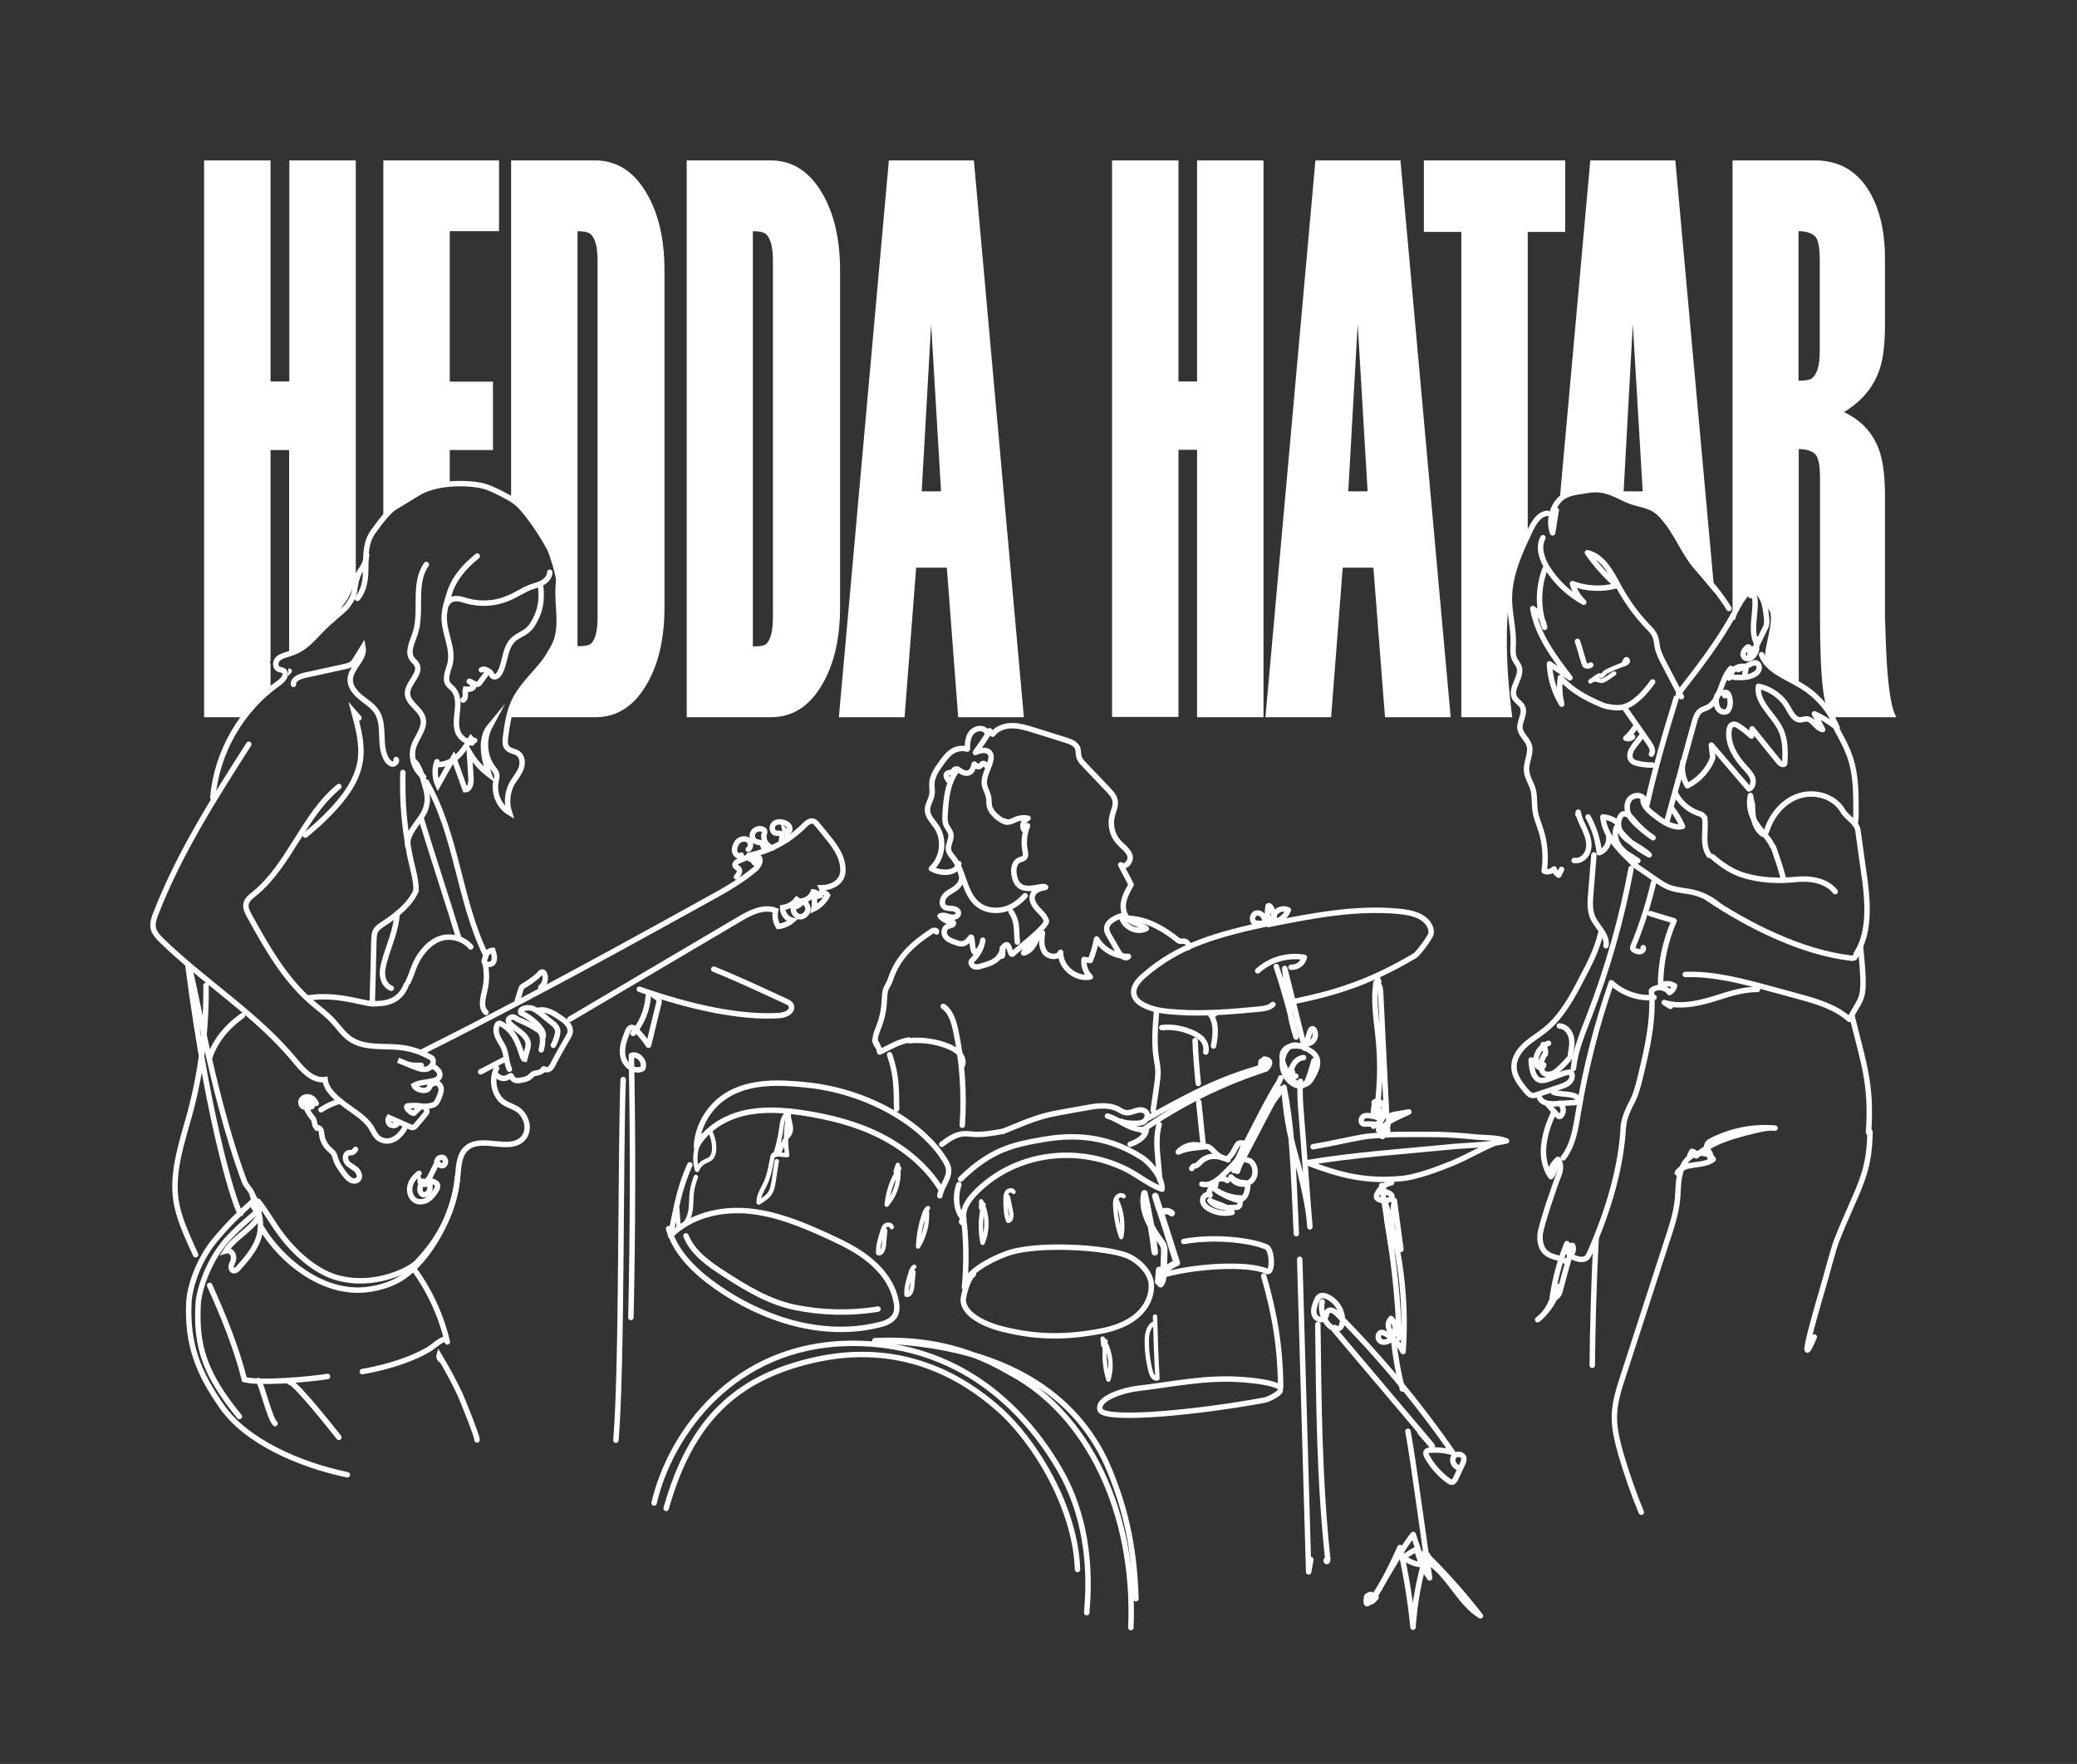<?xml version="1.0" encoding="utf-8"?>
<!-- Generator: Adobe Illustrator 26.0.0, SVG Export Plug-In . SVG Version: 6.00 Build 0)  -->
<svg version="1.1" id="Layer_1" xmlns="http://www.w3.org/2000/svg" xmlns:xlink="http://www.w3.org/1999/xlink" x="0px" y="0px"
	 viewBox="0 0 859.9 730.2" style="enable-background:new 0 0 859.9 730.2;" xml:space="preserve">
<rect x="0" y="0" width="859.9" height="730.2" fill="#333333" stroke="none"/>
<style type="text/css">
	.st0{fill:#FFFFFF;}
	.st1{fill:#B72028;stroke:#FFFFFF;stroke-width:0.9;stroke-miterlimit:10;}
	.st2{fill:none;stroke:#FFFFFF;stroke-width:2.25;stroke-linecap:round;stroke-linejoin:round;stroke-miterlimit:10;}
	.st3{fill:none;stroke:#FFFFFF;stroke-width:1.8;stroke-linecap:round;stroke-linejoin:round;stroke-miterlimit:10;}
	.st4{fill:none;stroke:#FFFFFF;stroke-width:2.7;stroke-linecap:round;stroke-linejoin:round;stroke-miterlimit:10;}
	.st5{fill:none;stroke:#FFFFFF;stroke-width:2.25;stroke-linecap:round;stroke-miterlimit:10;}
</style>
<g>
	<path class="st0" d="M347.8,251.4c0,12.7-2.4,23.2-7.2,31.6c-5.3,9.3-12.4,13.9-21.4,13.9h-34.9V66.4H319c9,0,16.1,4.5,21.4,13.6
		c4.9,8.3,7.4,19,7.4,31.9V251.4z M320,255.3V107.9c0-5.5-0.9-9.1-2.8-10.9c-1-0.9-2.8-1.3-5.5-1.3v171.9c2.9,0,4.7-0.3,5.5-1
		C319.1,264.8,320,261.1,320,255.3z"/>
	<path class="st0" d="M423.9,296.9h-27.2L392,235h-12.7l-4.8,61.9h-27.2L368,66.4h35.2L423.9,296.9z M389.6,203.4l-4.1-69.2
		l-3.9,69.2H389.6z"/>
	<path class="st0" d="M523.1,296.9h-27.5V186.2h-7.7v110.6h-27.5V66.4h27.5v91.5h7.7V66.4h27.5V296.9z"/>
	<path class="st0" d="M600.6,296.9h-27.2l-4.8-61.9h-12.7l-4.8,61.9h-27.2l20.7-230.5h35.2L600.6,296.9z M566.2,203.4l-4.1-69.2
		l-3.9,69.2H566.2z"/>
</g>
<g>
	<path class="st1" d="M119.8,277.2v1.5C120.6,277.9,120.7,277.4,119.8,277.2z"/>
	<path class="st0" d="M112,285.2v-10.5c-0.3-0.3-0.4-0.7,0-1v-87.4h7.7v84.5c14.8-6.5,20.2-17.6,22.9-21c2.1-2.6,3.4-6.3,4.7-10.4
		V66.4h-27.5v91.5H112V66.4H84.5v230.5h15.4C104.2,292,108.5,288.1,112,285.2z"/>
</g>
<path class="st0" d="M718.5,256c4.6-16.1,8.7-11.6,14-3.3c2.8,4.4-4.2,19.9-0.9,22c5.1,3.1,9.4,6.1,13.1,9v-97.8
	c2.8,0,4.9,0.6,6.5,1.8c1.6,1.2,2.3,4.7,2.3,10.4v56.6c0,11.9,0.3,21,0.9,27.5c0.5,5.6,1.4,10,2.6,13.2c0.4,0.5,0.8,1,1.2,1.5h27
	c-1.9-2.6-3.3-10.4-4.1-23.4c-0.2-4.2-0.5-10.3-0.7-18.5v-49.8c0-8.1-0.8-14.5-2.5-19.1c-2.6-7-7.4-12.2-14.5-15.5
	c7.6-4.6,12.6-10.7,15-18.4c1.3-4.1,2-10,2-17.7V107c0-12.2-2.6-22.1-7.6-29.5c-5.1-7.4-12.2-11.1-21.3-11.1h-34.2V256
	C717.7,256.8,718.2,257,718.5,256z M744.6,95.7c2.8,0,4.9,0.6,6.5,1.8c1.6,1.2,2.3,4.6,2.3,10.3v37.7c0,5.7-1.1,9.4-3.2,11.1
	c-0.9,0.7-2.8,1-5.6,1V95.7z"/>
<g>
	<path class="st2" d="M431.6,386.2c-0.4,2.7-0.6,5.7,0.9,7.9s5.7,2.6,6.6,0.1c-0.2,6.1,6.3,11.5,12.3,10.2c-1.9-1.8-2.9-4.6-2.6-7.2
		c0.9,0.1,1.7,0.3,2.6,0.4c1.2-2.9,2-5.8,2.6-8.9c2.7,4.5,7.9,7.4,13.2,7.2c-1,1.5-3.2-0.2-4.1-1.8c-1.3-2.2-2.5-4.4-3.8-6.6
		c-0.5-0.8-1-1.7-1.1-2.7c-0.3-3,3.2-4.8,6.1-5.7c0.6,4.5,6.3,7.4,10.3,5.3c-2.2-1.8-5.3-2-7.4-3.8c-1.9-1.7-2.5-4.7-2-7.2
		c0.5-2.6,1.8-4.9,3.1-7.2c-1.4-2.7-2.9-5.5-4.3-8.2c1.9,1.5,4.5-1.5,3.8-3.8c-0.7-2.3-3-3.7-4.6-5.5c-2.6-2.8-3.7-7-2.8-10.7
		c0.5-2.3,1.8-4.6,1.2-6.9c-0.4-1.6-1.6-2.9-2.7-4.1c-3.4-3.6-6.8-7.1-10.2-10.7c-0.8-0.8-1.5-1.6-1.9-2.7c-0.5-1.3-0.2-2.7-0.7-4
		c-0.8-1.8-2.9-2.6-4.8-3.2c-4.5-1.4-8.9-2.8-13.4-4.2c-2.9-0.9-5.9-1.8-8.9-1.8c-3,0-6.2,1.1-8,3.5l-1.3-1.4
		c0.4,0.3-0.2,0.9-0.6,0.8c-0.5-0.1-0.8-0.5-1.1-0.9c-1.7-1.6-4.6-0.7-6,1.1c-1.3,1.9-1.5,4.3-1.5,6.6c-1.9-0.5-3.9-0.3-5.7,0.6
		c-2,1.1-3.5,3-4.8,4.8c-2,2.7-4.1,5.7-4.2,9c0,1.3,0.2,2.7,0.1,4c-0.3,2.5-2.1,4.7-1.9,7.2c0.2,2.5,2.3,4.4,3.7,6.5
		c3.6,5.3,2.6,13.1-2.1,17.4c3.9,2.2,10.5,2.3,11.4-2.1"/>
	<path class="st2" d="M396.6,358.2c1.4,3.7,2.7,5.7,0,8.6c-1.4,1.5-3.4,2.2-4.9,3.5c-1.5,1.3-2.3,4.1-0.6,5.2
		c0.9,0.6,2.1,0.5,3.2,0.6c1.1,0.1,2.4,0.7,2.5,1.7c0.2,1.5-1.9,2.2-3.3,1.8c-1.5-0.3-3-1.1-4.3-0.4c1.4,1.6,3.4,2.6,5.5,2.7
		c0.4,1.1-1.4,1.2-2.5,1.7c-1.4,0.6-1.7,2.7-0.8,4c0.9,1.3,2.4,1.9,3.9,2.4s3.9,2,6.5-1.9c1-1.5,0.4,6.7,2.1,6.2
		c0.6-0.2,1.1-0.7,1.5-1.2c0.8-1.1,1.3-2.5,1.5-3.9c-0.4,2.9-1.8,5.7-3.9,7.8c-0.4,0.4-0.7,0.7-0.9,1.2c-0.2,0.9,0.6,1.8,1.5,2
		c0.9,0.2,1.8,0,2.7-0.3c2-0.6,4-1.1,5.7-2.3s3-3.1,3-5.2"/>
	<path class="st2" d="M409.1,303.8c-1.7,2.6-3.5,5.2-5.3,7.7c2-0.9,4.7-1.5,6,0.2c0.7,0.9,0.6,2.2,0.3,3.3c-0.8,3.3-3.1,6.5-2.5,9.9
		c0.3,1.8,1.4,3.4,1.7,5.2c0.2,1.1,0.1,2.3,0.3,3.5c0.5,2.7,4.2,6,6.9,6.7"/>
	<path class="st2" d="M430.1,386.2c-1.1,3.5-2.8,7.5-6.3,8.3c1.1-2.6,2.6-4.9,4.5-7"/>
	<path class="st2" d="M416,339.9c1.4,1,3.2-0.1,4.8-0.8c1.5-0.6,3.2-0.7,4.8-0.4c-1.7,0.7-2.6,2.9-1.8,4.6"/>
	<path class="st2" d="M425.4,341.8c-1.3,3.3-1.7,6.9-1,10.4c0.2,0.9,0.4,2-0.2,2.7c-0.5,0.7-1.4,0.8-2.2,1.1c-2,0.9-2.5,3.5-2.2,5.7
		c1.3,10.4,11.7,3.9,13.1,5.6c-2.1,0.4-4.5,1.1-5.3,3c-0.9,2,0.4,4.2,1.8,5.8c1.4,1.6,3.2,3,3.8,5.1c0.6,2.1-12.2,11.9-13.7,13.5
		c-1.5,1.7-1.3-4.6-3.2-3.5c-2.4,1.4,0,5.8-2.4,4.4"/>
	<path class="st2" d="M466.2,379.9c1.9,0.6,9.5-0.5,21.7,9.5c0.8,0.6,2.1-0.1,3,0.4s1.5,1.6,1,2.5"/>
	<path class="st2" d="M387.7,385.8c0.3-0.8-1.1-0.8-1.8-0.4c-7.5,5-14.2,10.4-17.4,20.5c-0.5,1.4-1.5,2.6-1.9,4.1
		c-0.4,1.5-0.4,3.1-0.5,4.6c-0.2,3.9-1.1,7.7-2.6,11.3c-0.9,2.3-2,5.3-0.2,7.1"/>
	<path class="st2" d="M376.4,430.8c5.5-0.5,11.2,0.3,16.3,2.4c1.6,0.7,3.2,1.5,4.4,2.8c1.2,1.3,1.9,3.1,1.4,4.8"/>
	<path class="st2" d="M390.5,416.6c3.1,2.1,4.3,6.1,5.1,9.7c2.8,12.9,3.7,26.3,2.8,39.5"/>
	<path class="st2" d="M389.9,473.7c2.9-2.2,6.1-4.4,9.7-4.4c0.9,0,1.8,0.1,2.7,0.2c4.3,0.4,8.7-0.4,13-1.2"/>
	<path class="st2" d="M502.9,419.8c-0.6-0.4-1.2,0.1-1.8-0.2c0.4,1.3,3.3,3.6,1.3,13.4"/>
	<path class="st2" d="M494.8,430.7c0.2,5.9,0.7,11.9,1.3,17.8"/>
	<path class="st2" d="M464.3,464.2c1.5,0.9,7.1,1.1,8.7,0.4c1.6-0.6,2.6-2.7,1.6-4.1c-0.9-1.2-2.6-1.2-4.1-0.8
		c-1.4,0.4-2.8,1.1-4.3,0.9c-1.3-0.1-2.4-1-3.6-1.6c-4-1.9-8.7-1.2-13-0.4c-4.1,0.7-8.2,1.5-12.2,2.2c-8.3,1.5-14.7,4.6-21.8,7.4"/>
	<path class="st2" d="M458.5,462c2.8,0.8,5.2,2.4,7.8,3.7c2.6,1.3,5.5,2.3,8.3,1.8c-0.2,3.2-3.7,5.1-6.7,6.2"/>
	<path class="st2" d="M475.2,462.9c20.3-11.3,30-16.1,46.7-21c-0.2-3.7,2.4-2.7,1.5-3.5c3.3,0.4,2.4,2.4,0.8,4.1
		c-18.3,5.9-35.7,14.5-51.4,25.5"/>
	<path class="st2" d="M511.1,482.6c8.8-17.3,14.5-28.7,18.5-34.8c-0.4,0.4,1-1.9,0.6-1.6"/>
	<path class="st2" d="M540.1,433.9c0.7-2.3,1.5-4.5,2.2-6.8c0.2-0.7,0.8-1.5,1.4-1.2c0.2,0.1,0.3,0.3,0.4,0.5
		c0.7,1.3,0.6,2.9-0.2,4.1c-0.8,1.2-2.4,1.8-3.8,1.6"/>
	<path class="st2" d="M522.1,439.4c0.6-0.6,1.6,0.2,1.5,1c-0.1,0.8-0.8,1.4-1.4,1.8"/>
	<path class="st2" d="M530.6,451.2c-7.9,10.2-14.6,21.5-19.7,33.4"/>
	<path class="st2" d="M529.8,450.6c-5.1,9.7-10.2,19.5-15.3,29.2c-0.9,1.6-1.7,3.3-2.2,5.1"/>
	<path class="st2" d="M515.5,480c0.6,0.2,1.3,0.3,1.9,0.5c2.7,1.8,3,6.4,0.5,8.5c-2.5,2.2-7,1.2-8.3-1.8c1.4,1.5,3.4,2.4,5.4,2.4
		c0.6,0,1.3,0.1,1.5,0.6c0.1,0.2,0.1,0.5,0.1,0.7c-0.2,2.4-0.9,5.3-3.3,5.8c-0.9,0.2-1.8-0.1-2.7-0.4c-2.8-1-5.5-2.4-7.9-4.2
		c3.2,2.4,7.1,3.7,11.1,3.8c-0.7,1.1,0,2.9-1,3.6c-0.4,0.3-0.8,0.3-1.3,0.3c-3.8,0.2-8.2,0.2-10.6-2.8c2.9,1.6,7.1,2,9.2,4.9
		c-3.1,0.7-6.5,0.2-9.3-1.3c-1.4-0.8-2.8-2-2.9-3.6c-0.1-1.6,1.8-3.2,3.1-2.2c-0.8-1.1-0.2-2.9,1-3.3c0.4-0.1,0.8-0.2,1-0.4
		c0.5-0.5,0.3-1.4,0.5-2.1c0.5-1.4,3.6-1.4,4.6-0.3"/>
	<path class="st2" d="M508.4,480.1c-3.5-1.4-6.4-2.2-9.7-0.4c-0.9,0.5-1.7,1.3-2.5,2.1c-1.5,1.6-1.7,0-2.8,1.9"/>
	<path class="st2" d="M497.6,490.2c2.1,0.5,3.3,0,5.2-1c1.3-0.7,2.4-1.7,3.4-2.7c2.1-2,4.1-4,5.9-6.2c0.6-0.7,3.1-6.2,2.7-7
		c-3.5-1.1-2.4,2.6-6.4,6.2"/>
	<path class="st2" d="M496.3,456.2c0.6,6.2,1.3,12.4,1.9,18.5c-3.4-1.7-7.9-0.7-10.4,2.2c4-1.8,7.7-1.7,12-2.3
		c2.3,0.6,3.2,3.7,6.8,4.8"/>
	<path class="st2" d="M397.7,488.1c12.7-12.4,21.9-14.3,34.8-16.5c14.7-2.5,27.8-0.4,40.3,7.6c3.7,2.4,8.7,8.7,8.3,13.1
		c-5.7-2-11-6.7-16.6-9.1c-19.2-8.7-42.3-5.9-58.1,8.1c-3.9,3.5-8.5,8.4-7.3,13.5c-3.5-3.3-3.7-10.1-2.1-14.4"/>
	<path class="st2" d="M490.1,513.9c14.7-2.5,29.1,0,34.2,2.3c2.6,1.2,2.7,11.1,0.3,10.1c-8.1-3.6-29.1-2.2-41.5,1.1"/>
	<path class="st2" d="M398.4,506c-0.4,0.3-0.4-0.8,0.1-0.7c0.5,0.1,0.6,0.7,0.7,1.1c0.9,8.8,0.9,17.8,0.1,26.6
		c-0.5-4.5,7.2-10.2,17.3-14c12.7-4.7,41.5-2.6,49.8,0.7c4.6,1.8,9.6,6.5,10.2,11.4c0.6,5.2-2,16.3-20.7,19.9
		c-13.7,2.6-25.8,2.9-40.4-0.7c-7.2-1.7-16.8-6-16.7-12.3c0-1.1,1.6-8.6,4.2-10.5"/>
	<path class="st3" d="M372.3,483.7c-2.9,4.5-4.7,9.7-5.2,15c3.9-4.5,5.6-10.7,4.6-16.5c-0.3,0.9-0.6,1.8-0.9,2.7"/>
	<path class="st3" d="M369.2,508c-0.1-1-1.6-1.3-2.4-0.8c-0.9,0.6-1.2,1.6-1.5,2.6c-0.9,2.9-1.9,5.9-1.7,9c1.4,0.3,2.1-1.6,2.3-3
		c0.2-2.1,0.4-4.2,0.6-6.4"/>
	<path class="st3" d="M378.5,524.4c-0.9,0.6-1.2,1.6-1.5,2.6c-0.9,2.9-1.9,5.9-1.7,9c1.4,0.3,2.1-1.6,2.3-3c0.2-2.1,0.4-4.2,0.6-6.4
		"/>
	<path class="st3" d="M384.2,500.1c-0.9,0.6-1.3,1.7-1.7,2.8c-1.4,4.2-2.2,8.6-2.4,13.1c2.8-4.5,4.1-9.9,3.6-15.2"/>
	<path class="st3" d="M407.2,498.6c-1.3,5.2-1.5,10.7-0.4,15.9c2.3-5.4,2.1-11.9-0.6-17.2c0,1,0,1.9,0,2.9"/>
	<path class="st3" d="M457.7,555.2c-0.8,5.3-0.4,10.8,1.2,15.9c1.7-5.6,0.9-12.1-2.4-17c0.1,1,0.2,1.9,0.3,2.9"/>
	<path class="st3" d="M419.6,493.4c-0.4-0.9-1.9-0.8-2.6,0c-0.6,0.8-0.7,1.9-0.7,2.9c0,3.1,0,6.2,1.1,9.1c1.4-0.2,1.5-2.2,1.2-3.6
		c-0.4-2.1-0.9-4.2-1.3-6.3"/>
	<path class="st3" d="M465.2,495.2c-0.8-0.8-2.2-0.4-2.9,0.6s-0.6,2.1-0.6,3.2c0.2,4.4,1,8.9,2.5,13.1c1-5.2,0.3-10.7-2-15.5"/>
	<path class="st2" d="M389.6,492.4c-5.9-9.6-14.9-17-24.9-22.1s-21.1-7.9-32.2-9.6c-8.2-1.2-16.6-1.8-24.6,0.1s-15.7,6.6-19.6,13.9
		c0.4-8.3,5-16.3,12-20.9c9.6-6.3,22-5.9,33.4-4.7c26.1,2.6,48.4,16.5,57.3,30.9c0.8,1.2,1.5,2.5,1.7,3.9c0.5,3.9-3,7.2-3.6,11.1"/>
	<path class="st2" d="M285.6,482.2c-4.7,10.6-5.6,18-8,29.3c8.1-8.2,20.4-11.2,32-10.2c11.5,1,22.4,5.5,32.9,10.3
		c6.3,2.9,12.6,5.9,17.9,10.4c5.3,4.4,9.6,10.4,10.7,17.3c0.3,1.6,0.3,3.2-0.3,4.7c-1.2,2.7-4.3,3.9-7.2,4.5
		c-23.1,5.6-47.8-2.3-67.2-16c-8.6-6.1-16.7-13.8-19.6-23.9"/>
	<path class="st3" d="M325.7,461.1c-1.6,1.3-1.9,3.7-2.2,5.7c-0.5,3.9-1.4,7.7-2.6,11.4c2.2-0.7,2.6-3.7,3.8-5.8
		c0.8-1.4,2.2-2.5,2.6-4c0.8-2.9-1.8-6.1-0.3-8.7c-1.7,6-2,12.3-1.1,18.5c-1.5-0.1-3-0.3-4.5-0.4c-0.4,0-0.8-0.1-1.1,0.2
		c-0.3,0.2-0.5,0.7-0.5,1.1c-0.8,3.6-1.3,7.4-2.9,10.8c-1.2,2.6-3,5.1-2.8,7.9c1.9-1.2,4-2.4,5-4.4c0.7-1.3,0.9-2.8,1.2-4.3
		c0.4-2.8,0.8-5.6,1.3-8.4"/>
	<path class="st3" d="M294.3,469c0.9,1.9,1.3,4,1.4,6.1c0,1.8-0.4,3.7-1.8,4.7c-0.7,0.5-1.5,0.7-2.2,1.1c-1.4,0.7-2.5,2-3.1,3.4
		c-1.5-4.8-0.6-10.2,2.2-14.3"/>
	<path class="st3" d="M288.1,487.2c-0.8,2.1-1.4,4.2-1.7,6.5c-0.3,2.8-0.1,5.6-0.7,8.3c-0.6,2.7-2.1,5.4-4.7,6.5
		c-0.2-2.7-0.4-5.5-0.6-8.2"/>
	<path class="st2" d="M284,511.6c2.8,6.9,9.3,11.6,15.6,15.6c9.2,6,18.8,11.8,29.5,14c11.2,2.3,23.1,2.6,34.4,0.7"/>
	<path class="st4" d="M485.1,502.2c-0.8-0.7-1.9-1-3-0.8c-0.5,0.1-1.2,0.4-1.6,0c-0.3-0.2-0.4-0.5-0.5-0.8c-0.6-1.8-1.1-3.7-1.7-5.5
		c3,9.2,6,18.4,8.9,27.7c-3.6,1.3-6.5,4.3-7.7,7.8c0.1-1.6,0.3-3.3,0.4-4.9c-0.3,2-0.1,4,0.6,5.9c1-1.2,1.1-2.9,1.2-4.4
		c0.1-2.7,0.2-5.5,0.3-8.2c0-0.9,0.1-1.8-0.1-2.6c-0.3-1.2-1-2.2-1.7-3.1c-4.1-5.7-7.9-12.5-6.4-19.3c1.9,8.1,3.3,16.2,4.3,24.4"/>
	<path class="st2" d="M526.4,382c-22.5,4.8-38.5,9.2-53,22c-2.2,1.9-4.4,4.5-4,7.4c0.4,2.5,2.7,4.1,5,5.1c4,1.8,8.5,2.2,12.9,2.5
		c11.4,0.8,22.9-0.2,34.3-1.3c1.9-0.2,4-0.5,5.4-1.9"/>
	<path class="st2" d="M525.1,382.7c18-3.6,36.3-7.2,54.5-5.4c4.7,0.5,10,1.7,12.2,5.8c0.6,1.1,0.9,2.4,0.6,3.6
		c-0.4,1.5-5.3,8.1-6.6,8.9c-17.3,10.2-30.9,15.1-50.3,19"/>
	<path class="st2" d="M523.6,381c-0.1-1.7-1.7-3.4-3.4-3c-1.7,0.3-2.3,3.1-0.8,3.9c0.5,0.2,1,0.3,1.5,0.3c1.8,0.1,3.7,0.1,5.5,0.2
		c-1.4-1.9-2-4.5-1.4-6.9c-0.2-0.2,0-0.6,0.3-0.6c0.3,0,0.5,0.3,0.7,0.5c1.3,2,1.9,4.5,1.6,6.8c-0.8-1.6-0.4-3.6,0.9-4.8
		c1.3-1.2,3.3-1.5,4.9-0.7c-1.2,3.1-4.5,5.3-7.8,5.2"/>
	<path class="st2" d="M528.4,400.1c3.2,9.6,5.9,19.4,8.2,29.2c-3-9.1-3.9-18.8-4.7-28.4c2.7,10.8,5.4,21.6,8.1,32.5
		c-3-0.6-6.7-1-8.4,1.5c-1.7,2.4-0.4,5.7,1,8.3c0.9,1.7,1.8,3.4,3.3,4.6c1.5,1.2,3.7,1.7,5.3,0.7c0.9-0.6,1.5-1.5,2.1-2.5
		c1.5-2.6,3-5.7,1.7-8.4c-0.9-1.8-2.7-2.8-4.5-3.7c-1.9-0.9-4.2-1.8-6.1-0.9c-0.9,0.4-1.5,1.2-2.1,2c-2.7,4.2-1.5,10.5,2.7,13.4
		c1.6,1.1,3.8,1.7,5.3,0.4c0.7-0.6,1.1-1.5,1.4-2.4c0.9-2.4,1.6-4.8,2.3-7.3"/>
	<path class="st2" d="M539.7,437.8c-3.5,0.3-6.1,4.6-4.6,7.8c0.3-1.1,0-2.2-0.7-3.1c-0.4,1.3,0.7,2.8,2.1,3"/>
	<path class="st2" d="M538.4,447.6c-0.4,4.8,0,9.7,0.4,14.5c1.1,13.3,2.4,32.5,3.5,45.8c-0.3-8-3.6-21.4-5.8-29.1
		c-2.7-9.3-4.4-19-4.9-28.7c2.9,14.1,3.6,28.5,4.3,42.9c0.3,5.9,0.5,11.8,0.8,17.7"/>
	<path class="st2" d="M543.6,474.7c6.8-1.1,13.7-2.8,20.5-4c2.8-0.5,5.6-0.6,8.5-0.8c3.6-0.3,7.2-0.3,10.8-0.3
		c8.9,0,14.9-0.2,26.8,1c4.5,0.5,9.2,0.1,13.5,1.7c-8.1,1.9-16.5,1.7-24.7,2.6c-20.4,2-37.1,3-57.9,6.4c13.9,5.3,24.1,7.9,38.9,6.6
		c6.2-0.5,15.2-3.9,20.9-6.2c7.3-3,11.3-5.8,18.7-8.8"/>
	<path class="st2" d="M576.1,489.6c-2.7,0.5-5,2.4-6.1,5c-0.1,0.3-0.2,0.6-0.1,1c0.1,0.4,0.4,0.6,0.7,0.8c1.5,0.8,3.4,0.9,4.9,0.1
		c0.3-0.1,0.6-0.3,0.7-0.6c0.3-0.5,0-1.3-0.5-1.6c-0.5-0.4-1.1-0.6-1.7-0.8c-1-0.6-1.8-1.6-2-2.7c1.4,9,2.8,17.9,4.2,26.9
		c-0.4-6.9,0-13.9,1.1-20.7c0.9,6.7,1.8,13.4,2.7,20.2c-0.3-0.6-0.6-1.2-1-1.8"/>
	<path class="st2" d="M572,466.3c-1-0.6-2.4-0.7-3.4-0.1c1.4-0.6,2.7-1.6,3.4-3c-0.2-0.4-0.3-0.8-0.5-1.2c-1.1,0.5-2.4,0.3-3.6,0
		c-1.2-0.2-2.5-0.4-3.5,0.2c-1,0.7-1.2,2.5-0.1,3c0.4,0.2,0.8,0.1,1.2,0.1c2.2-0.1,4.5,0.1,6.7,0.6c0.7,0.2,1.5,0.4,2,1
		s0.4,1.6-0.2,1.9c0.3-1.7,0.6-3.4,0.9-5c0.1-0.7,0.3-1.4,0.7-1.8c0.5-0.4,1.1-0.6,1.8-0.7c2-0.3,3.9-0.7,5.9-1
		c-1.6,0.7-3.1,1.5-4.7,2.2c-1.7,0.8-3.4,1.6-4.7,2.9c-1.3,1.3-2.1,3.3-1.6,5.1c-1.1-1.4-1.6-3.3-1.2-5c0,0.8-0.1,1.6-0.4,2.3"/>
	<path class="st2" d="M570.8,406.4c-0.1-0.4-0.3-0.8-0.4-1.2"/>
	<path class="st2" d="M572.8,460.2c-0.1,0-0.3,0-0.4,0"/>
	<path class="st2" d="M572.8,459.3c-0.8,0.9-1.4,2-1.7,3.2c-1.1,0.7-2.5-0.8-2.5-2.2c0-1.4,0.6-2.7,0.3-4c1.4-1.1,3.7,0.1,4.1,1.9
		c0.5,1.7-0.2,3.5-0.9,5.2c-2.1-2.8-1.7-6.6-1.4-10.1c0.7-7.1,0.7-14.4,0.1-21.5c-0.7-8.4-2.4-16.8-1.1-25.1
		c1.5,0.6,1.8,2.6,1.9,4.2c0.8,17.1,1.7,34.1,2.5,51.2"/>
	<path class="st2" d="M376.2,430.5c-4.6,0.9-7.8,3-12,5c-0.3-1.7-1-3.3-2-4.7"/>
	<path class="st2" d="M368.3,436.6c0,0.1,0.1,0.2,0.1,0.3c2.8,8.4,2.7,13.3,2.8,22.2"/>
	<path class="st2" d="M413.6,482.4"/>
	<path class="st2" d="M478.8,418.6c-0.5,6.7-1.1,13.4,0,20c0.2,1.5,0.6,3.1,0.6,4.6c0.1,1.8-0.2,3.7-0.4,5.5
		c-0.5,3.7-1.1,7.4-1.6,11"/>
	<path class="st2" d="M479.9,465.5c-1.4,5-0.9,10.2-0.4,15.3c0.2,2.6,0.5,5.1,0.7,7.7"/>
	<path class="st2" d="M523.2,528.2c4.6,15.9,6.9,29.7,7,46.2c-3-2-10.7-3-17.5-3.4c-14.6-0.8-27.5,2.1-42,3.8
		c-4.4,0.5-17,3.8-15.2,9c2.9,4.6,41.1,0.8,68-4.2c1.4-0.2,6-2.5,6.5-3.8"/>
	<path class="st3" d="M478.2,545c0.2,8.5,0.5,17,1,25.6c-1.3,0.5-2.3-1.2-2.7-2.5c-1.2-4.5-1.8-9.1-1.7-13.7
		c0.1-2.6,0.8-5.7,3.2-6.6"/>
	<path class="st2" d="M270.8,622.2c6.8-29.2,33.2-65.4,80.8-66.1c51.2-0.7,77.1,35,87.1,52.2c10.4,17.9,13.1,38.8,11.2,59.3"/>
	<path class="st2" d="M470.3,661.8c-0.6-20.2-4-36.2-10.7-52.6c-7.3-18-28.3-52.5-97.4-54.2c32.8-1.7,51.4,10.8,56.5,13.5
		c31.4,16.8,51.5,57.5,49.5,105.3"/>
	<path class="st2" d="M275.8,624.4c10.4-37,29.5-53.8,59.9-61.1c37.9-9.1,63.7,7.7,77.2,19.5c15.9,13.8,32.4,41.7,33.2,66.9"/>
	<polyline class="st2" points="538.1,521.3 541.8,650.7 542.7,645.6 	"/>
	<path class="st2" d="M545.6,548.3c0.4,32.9,0.6,64.3,4.1,97c0,0.4,0,0.9-0.3,1.1s-0.6-0.7-0.2-0.6"/>
	<path class="st2" d="M573.2,496.9c6.6,20.1,9.2,41.5,7.7,62.6c-1.6-3.1-4.2-5.8-7.3-7.4c-0.6-0.3-1.2-0.6-1.8-0.5
		c-1.4,0.3-1.6,2.6-0.4,3.5c1.2,0.9,2.9,0.5,4.1-0.4c2.7-2,2.9-6.6,0.4-8.9c-1.5,1.4-1.5,4.2,0,5.6"/>
	<path class="st2" d="M547.4,538.9c-0.8,3.5,0.4,7.4,3,9.9c1.2,1.1,3.1,1.9,4.3,0.9c0.8-0.6,1-1.7,1.1-2.6c0.2-4.4-2.5-8.7-6.5-10.4
		c-0.9-0.4-2-0.6-2.9-0.1c-0.8,0.4-1.2,1.4-1.5,2.2c-0.7,1.8-1.4,3.8-0.7,5.6c0.7,1.8,3.5,2.7,4.5,1c0.5-0.9,0.4-2.1,1.1-2.7
		c1.1-0.9,2.7,0.1,3.7,1.1c17.6,17.7,33.7,37,47.9,57.5c-3-0.9-6.2-1.2-9.3-1c-0.5,0-1.1,0.1-1.5,0.5c-0.5,0.6-0.2,1.5,0.2,2.2
		c2.2,3.9,5.3,7.4,8.9,10c0.4,0.3,0.9,0.6,1.4,0.6c0.8-0.1,1.2-0.9,1.6-1.6c0.9-1.9,1.8-3.8,2.7-5.8c0.4-0.8,0.8-1.8,0.6-2.7
		c-0.4-1.7-3.1-2-4.1-0.6c-1,1.4-0.2,3.6,1.3,4.4"/>
	<path class="st2" d="M593,598.8c-1.7-2-3.4-4-5.1-5.9c1.7,1.8,3.4,3.7,5,5.5c-13.5-15.9-26.9-31.9-40.4-47.8
		c-0.2-0.2-0.4-0.5-0.3-0.8c0.1-0.3,0.6-0.4,0.6-0.1"/>
	<path class="st2" d="M574.1,504.7c2.9,16.3,4.7,32.7,5.2,49.2"/>
	<path class="st2" d="M577,554.8c0.7,6.8,1.9,13.6,3.6,20.2"/>
	<path class="st2" d="M582.9,592.5c2.3,12.1,7,48.5,9,60.7c-2.5-3.6-4.3-7.6-5.3-11.9c-2,0.9-3.8,2-5.4,3.4c1.3,1.1,2.8,2,4.5,2.5
		c1.3,0.4,2.8,0.7,4.1,0.1s2.1-2.3,1.3-3.5s-3.1-0.8-3,0.6c-1-3.1-2-6.1-3-9.2c-7,8.2-21.3,38-19.3,25.8c0.4-0.6,1.1-0.9,1.8-1"/>
	<path class="st2" d="M569.7,661.3c-0.6,0.6-1.1,1.2-1.7,1.7c4.3-7.2,8.2-14.7,11.6-22.4c2.5,10.9,4.3,21.9,5.4,33
		c0.7-10.1,2.5-20.2,5.5-29.9c8,7.9,15.5,16.3,22.4,25.2c-9.2-5.7-13.2-17.7-22.6-22.9"/>
	<path class="st2" d="M295.5,401.2c6.8,2.7,14.6,6.2,29.7,13.2c0.9,0.4,2,0.9,2.4,1.9c0.7,2-1.6,3.9-5.1,4.1
		c-15.6,1-36.3-3.3-57.8-10.9"/>
	<path class="st2" d="M268.4,412.3c-0.4,5.7-2.6,11.2-6.3,15.5"/>
	<path class="st2" d="M270.8,412.2c1.9,1,2.3,1.7,1.9,3.3c-1.4,5.7-2.8,11.5-4.2,17.2c-1.5-2.3-3.3-4.5-5.3-6.5
		c-0.4-0.4-1-0.9-1.6-0.9c-1,0-1.6,1.1-1.9,2c-1.3,3.3-2.6,6.9-1.7,10.4c0.9,3.5,4.9,6.4,8,4.7c1.5-2.7-1.7-6.5-4.6-5.5
		c0.7,36.2,0.6,72.3-0.2,108.5"/>
	<path class="st2" d="M258,446.9c-1.2,31.3-0.4,118.1-3,149.3"/>
	<g>
		<path class="st5" d="M231.3,240.1c0.9-3.4-0.6-7-2.2-10.1c-2.9-5.7-6.3-11.2-10.2-16.3c-1.6-2.1-3.2-4.1-5.2-5.7
			c-1.9-1.5-4.1-2.6-6.2-3.7c-2.8-1.4-5.6-2.8-8.7-3.4c-7.7-1.4-19-0.9-25.7,3.2c-3.1,1.9-6.2,3.8-9.4,5.7c-3.2,1.9-7,7.3-9.2,10.3
			c-6.1,8.5,0.1,19.4-6.5,27.6"/>
		<path class="st5" d="M151.8,229.7c-0.4,4.1-2,5.5-3,7.2s-1.7,4.8-1.9,6.8c-0.3,2.7-1.2,4.5-2.8,6.7c-0.9,1.2-2,2.2-3.1,3.1
			c-1.6,1.4-3.2,2.8-4.8,4.2c-6.1,5.4-8.8,10.7-16.6,13c-1.6,0.5-3.3,0.9-4.5,2c-1.2,1.2-1.3,3.5,0.2,4.3c0.7,0.3,1.5,0.3,2.1,0.7
			c1.8,1.2-0.1,3.8-1.9,5c-15.5,10.8-25.8,28.7-27.4,47.5"/>
		<path class="st5" d="M103,308.1c-14.4,22.5-28.8,45.2-38.5,70.1c-0.8,2-1.5,4.1-1,6.2c0.5,1.9,1.9,3.4,3.3,4.8
			c17.7,17.3,39.4,30.6,55.2,49.7c3.3,4,7.4,8.7,12.6,8c0.4,4.4,4.9,8,8.4,10.6c3.5,2.6,8.1,5.3,10.5,9c1.7,2.8,2.3,5,5.5,5.7
			c3.6,0.8,6.9-2.1,8.6-5.3"/>
		<path class="st5" d="M140.3,325.6c-14.7,12-20.3,32.4-35,44.4c-1.4,1.1-3,2.3-3.4,4.1c-0.4,1.7,0.5,3.5,1.4,5.1
			c7.1,12.9,14.5,26,25.7,35.7c3,2.6,6.3,4.9,9,7.9c2.3,2.5,4.2,5.4,7,7.3c6.1,4.2,14.3,2.6,21.6,3.6c4.3,0.6,8.6,2.1,12.3,4.4
			c1.2,1.5-0.2,3.9-2,4.4c-1.8,0.5-3.8-0.2-5.5-0.9c-3.1-1.2-3.5-1.5-6.6-2.7c4.8,1.9,4.4,2.2,9.6,2.1"/>
		<path class="st5" d="M178.4,441.5c0.9-0.6,2.4,1,3.1,1.7c0.7,0.8,0.8,2.1,0.2,2.9c-0.6,0.9-1.8,1.2-2.8,1.4
			c-2.5,0.6-5.1,0.5-7.5,1.8c0.6,1.8,5.5,3.3,6.4,0.7c0.3-1,1.5-1.6,2.5-1.7c1.1-0.1,2.1,0.9,2.3,2.1c0.2,1.1-0.2,2.2-0.6,3.3
			c-0.8,1.9-1.2,3.4-3.2,3.9c-1.4,0.4-3.6,0.5-5.1,0.2c-1.5-0.3-5-0.1-5.2,0.1c-0.2,0.2-0.1,0.5,0,0.8c0.2,0.7,2.3,2.5,2.9,2.1
			c0.4-0.2,2.3-2.7,3.4-2.7c1.1,0,2.1,1.1,1.9,2.2c-0.1,0.5-3.2,4.1-4.5,5.6c-0.3,0.3-0.6,0.7-1,0.8c-0.5,0.2-1.1-0.1-1.6-0.3
			c-2.9-1.3-5.7-2.5-8.6-3.8c-0.6,1-0.3,2.4,0.6,3c1,0.6,2.4,0.4,3.1-0.6"/>
		<path class="st5" d="M214.2,414.1c0.5-1.5,1-3,1.4-4.4c0.2-0.6,0.4-1.3,1-1.5c0.5-0.2,5.2-3.2,6.9-5.2c0.3-0.4,0.8-0.8,1.3-0.6
			c0.2,0.1,0.4,0.3,0.5,0.5c0.8,1.5,0.6,4.3-1.4,5.8"/>
		<path class="st5" d="M222.9,418.2c3.3-0.7,6.5,1.3,9.2,3.2c1.2,0.8,2.4,1.7,3.2,2.9s1.1,2.8,0.4,4.1c-0.4,0.8-5.3,9.2-6.5,11.7
			c-0.4,0.9-0.9,1.8-1.7,2.4c-0.7,0.4-1.6,0.5-2.2,0c-0.1-0.1-0.4,0-0.4,0.1c-0.2,0.6-0.9,1.1-1.6,1.3c-0.9,0.3-1.9,0.3-2.6,0.7
			c-0.6,0.4-1,1-1.6,1.4c-0.8,0.6-1.7,0.8-2.6,1c-1,0.2-2.1,0.5-3.1,0.2c-0.8-0.2-1.4-0.9-1.6-1.6c-0.1-0.3-0.4-0.4-0.6-0.2
			c-2.1,1.5-3.8,1.3-5.5-0.2"/>
		<path class="st5" d="M210.9,442.6c-1.3-2.8-1.2-6.1-2.4-8.9c-0.7-1.5-1.7-2.9-2.4-4.4s-1-3.4-0.3-4.9c0.1-0.3,0.3-0.6,0.6-0.7
			c0.4-0.2,0.9,0,1.2,0.2c7.8,4.2,8,14.5,9.6,14.6c1.3-5.1,2.2-6.1,0.8-8.5c-1.6-2.7-4.9-4.1-7-6.4c-0.2-0.2-0.4-0.5-0.5-0.8
			c-0.3-0.9,0.7-1.8,1.7-1.8c1,0,1.7,0.8,2.6,1.2c4.3,1.7,8.5,4.3,8.9,4.9c1.5,2.2,0.9,5.3,0.4,7.5"/>
		<path class="st5" d="M224.9,429c0.6-2.9-4.8-7.7-9.2-9.7c-1.1-1.8,3.1-2.8,5.4-1.6c2.3,1.2,4.1,3.1,6.2,4.7c1.4,1.1,3,2.1,3.5,3.8
			c0.5,1.6-0.9,5-1.7,6.5"/>
		<path class="st5" d="M223.8,242.3c0.8,6.8-0.3,11.3-3.2,16c-3,5-7.4,3.9-10,9.1c-1.8,3.6-1.8,7.9-3.8,11.3c-0.6,1-1.8,1.9-2.7,1.3
			c-0.6-0.3-0.6-1.2-1-1.6c-0.8-0.7-2.6-1.9-3.8-1.1"/>
		<path class="st5" d="M201.7,278.4c-1,1.4-2,2.7-3,4.1c-0.2,0.3-0.4,0.6-0.7,0.7c-0.3,0.1-0.7,0-1,0c-1.4-0.3-1.6-0.8-2.6-1.2
			c-0.1,0-0.2,0.1-0.1,0.1c1,0.7,1.7,1.6,1.9,1.9c-0.4,1.4-2.2,1.4-3.5,1.3c-0.3,1.3,0.5,3.7-1,4.5"/>
		<path class="st5" d="M227.6,236.9c0,1.8-1.3,3.3-2.8,4.2s-3.3,1.3-4.9,1.9c-3.3,1.2-6.2,3.3-9.4,4.6c-5.3,2.3-11.4,2.7-17,1.2
			c-1.5-0.4-2.9-1-4.5-1c-1.5,0-3.2,0.7-3.8,2"/>
		<path class="st5" d="M197.6,230.2c-4.9,3.9-9.3,8.8-11.3,14.7c-1.2,3.7-2.3,7.2-2.4,10.4c-0.2,6.6,4,13.1,2.4,19.6
			c-0.7,2.8-2.4,6-0.7,8.4c0.5,0.7,1.3,1.2,1.9,1.9c2.1,2.2,2.2,5.6,1.9,8.6c-0.3,3-0.9,6.1,0.1,9s4.4,5.2,7,3.7"/>
		<path class="st5" d="M176.5,233.7c-5.7,8-1.5,19.5-4.7,28.8c-1.2,3.5-3.3,7.5-1.1,10.4c0.6,0.8,1.4,1.3,1.8,2.1
			c2.2,3.8-3.8,7.6-3.8,12c0,4.1,5.3,6.3,6.4,10.3c1.1,4-2.5,7.7-3.8,11.6c-1.5,4.5,0.3,9.9,4.1,12.7"/>
		<path class="st5" d="M164,314.4c0.5,0.8-0.5,1.9-1.5,1.9c-1-0.1-1.7-0.9-2.3-1.7c-3.7-5.8-0.5-14.1-4.2-19.9
			c-1.6-2.5-4.3-4.1-6.6-6s-4.5-4.4-4.4-7.4c0.1-4.9,6.2-8.5,5.3-13.4c-1,1.6-2,3.3-3,4.9c-0.5,0.7-0.9,1.5-1.6,2
			c-0.8,0.6-1.9,0.9-2.9,1.1c-5.6,1.2-11.2,2.5-16.9,3.7c-2,0.5-4.6,1.6-4.4,3.7"/>
		<path class="st5" d="M148.6,297.2c-0.7-0.8-1.3-1.5-2-2.3c1.7,6.4,3.5,13.1,2.6,19.7c-1.2,8.7-7,16.1-13.2,22.4
			c-3,3.1-6.2,5.9-9.6,8.7"/>
		<path class="st5" d="M166.8,319.8c-0.3,12.8,0.5,21.4,2.8,34c0.7,3.7,2.9,11,2.6,14.3"/>
		<path class="st5" d="M171.1,315c2.5,1.1,4.3,8.3,5.3,12c0.8,3,0.8,6.4-1.1,9.8c-2.5,4.4-7,8.3-6.5,13.3"/>
		<path class="st5" d="M172.3,368.6c-2.3,5.5-8,10.2-13.4,13.7c-1.3,0.9-2.8,1.8-3.5,3.2c-0.5,1-0.5,2.2-0.6,3.4
			c-0.2,8.9-0.4,17.7-0.7,26.6"/>
		<path class="st5" d="M164.4,378.2c-0.4,7.1-3.6,13.5-5.4,20.3c-0.5,2-0.9,4-0.5,6c0.4,2,1.6,3.9,3.5,4.6"/>
		<path class="st5" d="M168.9,406.6c1.8-3.7,2.3-6.7,4.5-10.3c2.2-3.5,5.3-6.7,9.2-7.9c4.3-1.3,9.4,0.2,12.3,3.6"/>
		<path class="st5" d="M174.4,338.9c4.5,14.9,11.1,34.7,15.6,49.6c0.2,0.5,0.3-0.3-0.1,0"/>
		<path class="st5" d="M176.5,323.7c12.7,21.9,13.5,49,24.7,71.8c0.4-1.2,1.6-2.1,2.8-2.1c0.6,1.7,1.1,3.7,0.1,5.1
			c-1.1,1.4-4.1,0.7-3.6-1c1.1,4,1.2,8.3,0.2,12.4c-0.7,3.1-1.9,7,0.5,9.2"/>
		<path class="st5" d="M168.2,407.6c-2.9,7.9-10,7.9-13.9,7.9c-3.9,0-14.7-4.3-26.8-2.4"/>
		<path class="st5" d="M94,484.8"/>
		<path class="st5" d="M100.4,420.4c-7,5-11.4,10.8-13.6,17.4"/>
		<path class="st5" d="M130.9,456.8c-0.5-1.2-1.4-2.2-2.6-2.6c-1.2-0.4-2.7-0.1-3.4,1c-0.7,1.1-0.2,2.8,1.1,3.1
			c0.9,0.2,2-0.2,2.8-0.1c0.4,0.1,0.6-0.4,0.4-0.7c-0.7-1.1-2-1.8-3.3-1.6c0.6,2.6,1.9,5,3.6,7c1,1.2,0.4,2.6,1.6,4
			c0.6-0.3,1.4,0.2,1.7,0.8s0.3,1.3,0.4,2c0.3,2.3,1.4,4.4,3.1,6c0.6,0.6,1.3,1.1,1.8,1.8c0.4,0.6,0.6,1.4,0.8,2.1
			c0.7,2.4,2.3,4.5,3.8,6.5c0.9,1.1,1.8,2.3,3.3,2.7c0.7,0.2,1.5,0.1,2.1-0.4c1.4-1.2,0.5-3.3-0.8-4.4c-1.2-1-2.8-1.6-3.7-2.9
			s-0.8-3.6,0.8-3.9c0.4-0.1,0.9,0,1.4-0.1c0.6-0.2,1-0.8,1.4-1.3"/>
		<path class="st5" d="M132.9,459.4c2.5-1.6,5.1-2.8,7.9-3.6"/>
		<path class="st5" d="M175,435.3c14.2-7.1,28.3-14.4,42.4-21.8c25.1-13.2,49.9-26.9,74.7-40.6c7.1-3.9,14.2-7.8,20.4-13
			c1.6-1.3,3.1-4.1,1.4-5.2c-0.9,0.4-1.9,1-1.9,1.9c0,0.9,1.9,1.1,1.6,0.2"/>
		<path class="st5" d="M309.8,351.6c1.1-0.7,1.2-2.5,0.3-3.5c-0.9-1-2.5-1-3.7-0.4c-1.2,0.6-1.9,1.9-2.2,3.2
			c-0.2,0.9-0.2,1.8,0.4,2.6c0.5,0.7,1.6,1.1,2.3,0.5"/>
		<path class="st5" d="M310.6,355.7c0.1-0.4,0.3-0.8,0.4-1.2c-1.8,0.5-3.5,1.1-5.2,1.9c-0.9,0.4-1.8,1.2-1.4,2.1
			c0.3,0.5,1,0.7,1.4,1.1c0.9,0.9,0,2.5-0.9,3.4"/>
		<path class="st5" d="M310,354.1c8.6-1.7,16.7-6.1,22.9-12.3c1.1-1.2,2.8-2.5,4.2-1.7c0.4,0.2,0.7,0.6,1,0.9c1.1,1.3,2.2,2.6,3.3,4
			c3.4,4.1,7,8.5,7.5,13.7c0.2,1.4,0.1,2.8-0.4,4.1c-1.3,3.2-5,4.7-8.4,4.7c0.3,0.6,0.3,1.4,0,2.1c0.9-0.3,2,0.2,2.5,1
			c-1.2,2.4-3.2,4.4-5.6,5.6c0.3-1.6,0.3-3.2,0-4.8c0.7-0.2,1.5-0.4,2.2-0.6c-0.6-0.8-1.5-1.5-2.5-1.6c-0.8,2.2-3,3.8-5.4,3.8
			c1.8,0,3.3,1.7,3.2,3.5c-0.1,1.7-1.9,3.2-3.6,3c-1.6-0.4-2.8-2.2-2.4-3.9c0.9-0.2,1.8-0.6,2.6-1.2c-0.1-0.8-0.5-1.7-1.2-2.1
			c-1.4,1.9-3.6,3.1-5.9,3.4c-0.1,2.4,1.7,4.7,4,5.3c-1.6,1.4-3.7,2.3-5.8,2.5c-1.2-1.9-1.6-4.4-1.1-6.6c-5.1-1.9-10.5,0.9-15.2,3.7
			c-24.5,14.4-45.5,26.9-70,41.3"/>
		<path class="st5" d="M325.7,347.7c0.7-1.4,0.3-3.1-0.9-4.1c0.1,0.7,1.1,1,1.7,0.6c0.6-0.4,0.6-1.3,0.3-2s-1-1.1-1.6-1.4
			c-1.5-0.7-3.5-0.9-4.7,0.2c-1.3,1.1-0.9,3.7,0.8,3.9c0.6,0.1,1.2-0.1,1.7,0.1c1,0.4,0.8,1.8,0.5,2.9"/>
		<path class="st5" d="M319.9,351c-2.5-0.6-4.2-3.4-3.5-5.9c0.1-0.3,0.2-0.5,0.2-0.8c0-0.7-0.8-1.1-1.5-1.2
			c-1.3-0.2-2.8,0.4-3.4,1.7c-0.6,1.2-0.1,2.9,1.1,3.5c1,0.5,2.4,0.3,2.9,1.2c0.2,0.4,0.2,0.8,0.4,1.2c0.2,0.4,0.8,0.6,1,0.3"/>
		<path class="st5" d="M231.4,240.1c-1.3,8.1,1.5,16.7-0.9,24.6c-3,10-13.1,16.1-17.6,25.5c-2.2,4.6-2.9,9.7-3.6,14.8
			c-0.2,1.6-0.4,3.4,0.7,4.6c1.1,1.3,3.1,1.3,4.5,2.3c1.9,1.4,2,4.2,1.2,6.3c-0.8,2.1-2.4,3.9-3.6,5.9c-2.1,3.7-2.5,8.3-1.2,12.3
			c-4.2-2.5-6.5-7.8-5.6-12.7c0.2-1.1,0.6-2.2,0.3-3.3c-0.2-0.9-0.9-1.7-1.5-2.5c-3.7-4.9-4.1-12-1.2-17.4
			c-4.5,5.4-2.6,13.5-0.4,20.2c-3.3-2.5-6.1-5.7-8.2-9.3c0.2,3.6,0.5,7.2,0.7,10.8c0.1,2-0.4,4.7-2.4,4.7c-1.6-4.4-3.2-8.9-4.8-13.3
			c-2.2,3.8-4.4,7.6-6.5,11.4c-1.4-3-1.5-6.6-0.4-9.7"/>
		<path class="st5" d="M195.4,307.6c0.3-0.7,0.1-1.5-0.4-2c-1.6,2.6-3.1,5.1-5.3,7.2s-5,3.7-8,3.7"/>
		<path class="st5" d="M205.6,442.2c-2.8,5.9-0.2,11.6,2.4,13.7c1.8,1.5,4.2,2,6.2,3.3c3.9,2.5,5.5,8.6,2.4,12
			c-5.5,6.1-17-1.3-23.3,4c-3.3,2.7-3.4,7.6-3.8,11.8c-1.2,13.7-7.4,25.7-16.9,35.6c-3,3.1-17.4,10.5-32.7,6.4
			c-8-2.1-16.6-8.8-23.5-17.9c-3.4-4.5-6-9.4-9.5-13.8"/>
		<path class="st5" d="M173.5,485.7c-1.8,1.4-3.4,3.3-3.8,5.5s0.4,4.9,2.5,5.9c1.5,0.7,3.4,0.4,4.9-0.5c1.4-0.9,2.5-2.3,3.4-3.8
			c0.5-0.8,0.9-1.7,0.5-2.5c-0.3-0.7-1.2-1-2-1.3c-0.6-0.2-1.3-0.4-1.9-0.6"/>
		<path class="st5" d="M175.3,489c-0.5,0-0.8,0.5-1,1c-0.5,1.5-0.8,3.7,0.6,4.4c0.9,0.4,2,0,2.5-0.8c0.8-1.2,0.7-2.7,0.5-4.1
			c-0.7,0.4-1.5,0.8-2.3,0.8s-1.7-0.6-1.7-1.4c0.5,0.8,1.7,0.9,2.5,0.4c0.8-0.5,1.3-1.4,1.7-2.3l2.5-5c0.2-0.4,0.7-0.4,1-0.1
			c0.5,0.6,1.5,0.9,2.2,0.4c1.1-0.8,0.7-2.9-0.6-3.2c-1.5-0.2-2.5,1-2.4,2.3"/>
		<path class="st5" d="M99.6,502.4c-1.3-0.5-12.8-33.5-21.8-102.7c1.9,0.4,9,50.8,23.4,89.4c0.7,1.9,2.6,3.2,3.2,5.2
			c0.5,1.5,0.8,3.1,0.4,4.6c-0.2,0.9,2.9,3.9,2.4,4.7c-3.3,5.5-10.3,8.8-13.7,14.2c1-0.3,2.1,0.2,2.7,1.1c0.6,0.9,0.6,2,0.3,3
			c-0.2,0.7-0.6,1.4-0.8,2.2c-0.1,0.8,0.2,1.7,0.9,1.9c0.8,0.2,1.5-0.4,2.1-1.1c3.9-4.3,7.9-9,8.9-14.7c0.9-5.2-0.9-10.5-2.9-15.4"
			/>
		<path class="st5" d="M108.3,508.3c8.4,13.9,24.9,26.8,41.8,25.7c5-0.3,11.1-1.9,15.4-4.5c12.6-7.6,22.9-27.7,23.9-42.4"/>
		<path class="st5" d="M171,524.9c6.8,9.1,11.6,19.6,14.2,30.6"/>
		<path class="st5" d="M86.8,532.1c5.7,12.7,11,25.5,14.4,39c6.7,1.7,27.2-0.1,34.4-1.3"/>
		<path class="st5" d="M85.3,407.9c0.2,17.9-2,35.8-6.7,53.1c-3.2,11.7-7.4,23.5-5.8,35.5c0.9,6.6,3.7,12.9,6.4,19
			c0.6,1.3,1.2,2.6,1.8,3.9"/>
		<path class="st5" d="M107,571.5c1.7,2.5,4.6,15.7,6.9,17.8"/>
		<path class="st5" d="M120.5,572.3c-0.7,0.1-1.2-0.7-0.5-0.3c4,2.3,17.4,19.4,20.3,23"/>
		<path class="st5" d="M184.1,554.3c-2.6,0.9-4.4,3-6.8,4.4c-5.6,3.3-14.9,6.9-27.3,9.1"/>
		<path class="st5" d="M182.6,563c-0.6-0.4-1-1.2-0.8-1.9c3.2,5.3,6.1,10.7,8.7,16.2c0.5,1,7.3,17.7,7,18.8"/>
	</g>
	<g>
		<path class="st2" d="M640.7,212.5c-3.5,0.2-5.6,3.8-7.1,6.9c-4.4,9.2-8.8,18.7-8.7,28.9c0.1,6.1,1.8,12.1,1.6,18.2
			c-0.1,2.2-0.3,4.5,0.6,6.4c0.5,1.1,1.4,2,1.8,3.1c1.5,4.2-4,9-1.8,12.9c0.8,1.4,2.5,2.2,3.2,3.7c1.4,2.8-1.4,6-1,9
			c0.4,2.6,3,4.4,3.8,6.9c1,3.3-1.3,6.8-1.1,10.3c0.1,2.8,1.9,5.3,2.7,8c0.8,2.9,0.4,6.1,0.9,9.1c0.4,2.7,1.6,5.3,2.4,7.9
			c1.7,5.4,2.1,11.2,1.3,16.8c1.4,0.6,3.1,0.2,4.1-0.9c0.3,1.1,1,2,1.9,2.6c0.4-0.8,0.8-1.6,1.2-2.4"/>
		<path class="st2" d="M651.7,356.2c2.7,0.5,5.3-1.8,5.9-4.5c0.6-2.7-0.2-5.4-1.3-7.9c-1.1-2.5-2.5-4.9-2.9-7.6
			c0,0.4-0.1,0.7-0.1,1.1"/>
		<path class="st2" d="M657.5,338.2c2.5,4.5,4.1,9.6,4.6,14.8c2.7-1,4.4-4,3.9-6.8"/>
		<path class="st2" d="M639.7,235.4c-3,7.7-3.1,16.5-0.2,24.3c-0.5-3.1-2.3-6-4.9-7.8c1.8,10.8,8.7,20,15.4,28.7
			c-2.8-1.9-5.7-3.9-8.5-5.8c0.2,5.9,2,11.7,5.1,16.7c-0.9-3.6-1.1-7.3-0.6-11c5,5.6,10.7,8.5,17.7,11.5c1,0.4,5.1,1.3,7.7,0.8
			c4.6-0.8,9-5.2,12.8-10.5"/>
		<path class="st2" d="M653.1,265.5c1,2.8,2.6,9.3,3.1,9.8c0.6,0.6,1.7,0.5,2.4,0"/>
		<path class="st3" d="M668.3,278.8c-0.5,0.1-4.1,3.4-5.6,3c-1.7-0.4-3-1-4.3,0.3c1.4-0.9,2-1.6,3.4-2.4c0.5-0.3,0.9,0.3,1.4,0
			c0.6-0.3,1.1-1.3,1.7-1.6c3.1-1.5,4.5-2.1,7.8-3.3c0.5-0.2,1-0.4,1.2-0.9c0.2-0.5-0.2-1.2-0.7-1c-0.5,0.6-1.2,1.5-0.7,2.1"/>
		<path class="st2" d="M638.8,222.6c-2.2,4-0.4,9,2,12.8c3.7,5.8,8.9,10.6,14.9,13.9c-2.2-2.1-3.9-4.8-4.7-7.7
			c5.8,2.2,12.4,2.5,18.4,0.8c-4.6-4-8.7-8.6-12.2-13.6c6.7,1.6,10.1,8.8,13.4,14.8c3.2,5.8,7.1,11.1,11.7,15.9
			c1.2,1.2,2.4,2.5,3,4.1c0.5,1.3,0.6,2.7,0.8,4c0.5,2.6,1.7,5,3,7.4c2.3,4.5,4.7,8.9,7,13.4"/>
		<path class="st2" d="M644.3,211.2c-0.5,3.1-1,6.3-1.5,9.4c-1.6-4.4-0.6-9.6,2.4-13.2s8-3.7,12.6-4.5c7.4-1.2,12.1,2.7,17.2,4.6
			c3.5,1.3,7.5,1.6,10.6,3.8c1.3,0.9,2.3,2,3.3,3.2c5.4,6.1,8.4,14.7,13.9,20.8c4.7,5.3,9.4,10.6,13,16.6"/>
		<path class="st2" d="M729.3,271c2.5,6.7,10.5,9.2,16.6,13c6.6,4,11.8,10.1,14.7,17.3c-2.9-2.3-6-4.3-9.4-5.8
			c1.1,2.2,2.3,4.3,3.4,6.5c-2.7-0.4-4-4.4-6.7-4.4c-0.8,0-1.6,0.3-2.4,0.4c-2.6,0.1-4-2.8-5.3-5.1c-2.5-4.5-7.1-7.8-12.2-8.8
			c-0.9,6.9,6.4,11.8,9.3,18.1c1.9,4.2,1.9,9,1.6,13.7c0,1-1.7,0.5-2.3-0.3c-3.7-4.6-7.5-9.2-11.2-13.9c-0.1,1-0.2,2-0.3,3
			c-1.6-1.5-3.4-2.9-5.2-4.1c-0.8-0.5-1.6-1-2.5-0.7c-1.1,0.3-1.5,1.6-1.6,2.8c-0.5,5.7,2.9,11,6.8,15.2c1.2,1.3,2.4,2.6,3,4.2
			c0.5,1.6,0.1,3.8-1.5,4.5c-5.2-6.1-10.4-12.1-15.6-18.2c0.2,1.8,0.4,3.5,0.6,5.3c-1.9,5-5.7,9.2-10.5,11.6
			c-1.8-2.9-2.5-6.5-1.9-9.8"/>
		<path class="st2" d="M694.9,287.1c8.4-10.8,16.8-21.6,23.3-33.6c1.7-3.1,3.3-6.4,5.9-8.7c0.5-0.5,1.7-0.3,1.4,0.2"/>
		<path class="st2" d="M725.6,243.6c2.2,1,3.7,3.1,4.5,5.3s1,4.7,1.3,7c0.1,0.8,0.1,1.6,0,2.3c-0.1,0.9-0.5,1.7-0.9,2.4
			c-1,2.1-2,4.1-3,6.2c-3.1-5.4-0.5-12.2-0.9-18.4c-0.1-1.1-0.3-2.3-1.2-2.9c-0.2,0.4-0.3,0.8-0.5,1.1"/>
		<path class="st2" d="M727.3,264.5c0.8,2.8-1.1,5.6-2.8,7.9c0-1.2-0.1-2.5-0.1-3.7c0-0.4-0.1-0.8-0.5-0.9c-0.3,0-0.5,0.1-0.7,0.3
			c-1,1-2,2.4-1.3,3.6c0.6,1.1,2.2,1.2,3.2,0.5s1.6-1.8,2-2.9c0.1-0.3,0.3-0.7,0.1-1c-0.2-0.3-0.7-0.4-0.8-0.1"/>
		<path class="st2" d="M722.4,278.7c0.3-0.9,0.5-1.8,0.4-2.7c-1.9-0.5-4,0.1-5.3,1.5c-0.7,0.7-1.1,2-0.3,2.6
			c0.3,0.2,0.7,0.3,1.1,0.3c2.8,0.1,5.8,0.2,8.2-1.3c0.9-0.5,1.6-1.3,1.8-2.3c0.2-1-0.3-2.2-1.3-2.4c-0.6-0.1-1.3,0.1-1.9,0.4
			c-1.8,0.8-3.6,1.6-5.5,2.4"/>
		<path class="st2" d="M714.1,288c0-1.1-1.7-1.5-2.6-0.8c-0.9,0.7-1,2-1,3.1c0.1,1.3,0.3,2.6,1.2,3.5c0.8,0.9,2.4,1.3,3.4,0.6
			c0.5-0.4,0.8-1.1,1-1.7c0.4-1.6,0.3-3.3-0.3-4.8c-0.2-0.5-0.5-1-1-1.2c-0.5-0.2-1.2-0.1-1.4,0.4"/>
		<path class="st2" d="M715.9,280.7c0.8-1.2,1-2.6,0.7-4c-4.5,4.8-4.1,13.8-10.2,16.4c-0.7,0.3-1.5,0.5-2.1,0.9
			c-1.6,1-2.3,3-2.8,4.8c-3.8,13.8-7.6,27.5-11.4,41.3"/>
		<path class="st2" d="M694,288.9c-4.7,15.2-8.7,28.9-12.2,44.4"/>
		<path class="st2" d="M692,334.5c1.8,2.3,3.4,4.9,4.6,7.6"/>
		<path class="st2" d="M693.9,328.9c2.3,4.1,5.8,6.8,10.4,8.2c0.4,0.1,0.6,0.5,0.9,0.8c0.2,0.3,0.6,0.4,0.6,0.8
			c0.6,5.6-1.3,10.7,1.8,15.4"/>
		<path class="st2" d="M695.7,342.3c-4.3,0.2-8.1-2.7-11.5-5.4c-2.1-1.7-4.4-4-3.9-6.6c-1.4-1.6-4.3-1.1-5.6,0.5s-1.3,4.1-0.5,6.1
			c0.8,2,2.4,3.5,4,5c2,1.8,4,3.4,6.2,4.9c-3-2-5.7-4.4-8-7.2c-1.2-1.5-3-3.3-4.8-2.5c-1.9,1.8-1.9,4.9-0.7,7.2
			c1.2,2.3,3.4,3.8,5.6,5.2c2.2,1.3,4.5,2.6,6.3,4.4c-5.3-2.8-9.9-6.8-13.4-11.7c-1.4,2.7-0.5,6.2,1.4,8.6c1.9,2.4,4.6,4,7.3,5.5
			c-1.9-1.2-3.7-2.4-5.6-3.6"/>
		<path class="st2" d="M669.5,340.5c-1.7-1.4-3.7-2.2-5.9-2.3c0.5,5.9,4.4,11,8.5,15.2c6.3,6.5,5.2,4.9,12.6,10.2
			c2.3,1.6,4.7,3.3,7.4,4.1c2.6,0.8,5.3,1,8,1.5c4,0.8,7.8,2.6,11,5.2"/>
		<path class="st2" d="M707,371.8c16.8,11.4,38.9,22.4,59.1,24.8c0.6,0.1,1.2,0.1,1.7-0.2c0.5-0.3,0.5-1.1,0.8-1.7
			c5.1-7.9,4.9-19,3.6-29.4c-0.8-5.9-2.2-15.5-3-21.5c-0.5-3.5-4.6-5.2-6.3-8.2c-3.5-6-11.6-8.3-18.2-6.1s-11.4,8.2-13.4,14.8"/>
		<path class="st2" d="M734.2,350.6c1.5,4.6,2.7,7.5,4.1,12.9"/>
		<path class="st2" d="M759.8,369.1c-3.8-4.8-10.8-5.7-16.8-5c-6.1,0.6-12.3,0.4-18.3-1c-5.8-1.3-10.1-3.6-15.8-8.5"/>
		<path class="st2" d="M760.4,301.8c2.1,3.9,4.3,7.8,5.7,12.1c2.3,7,2.3,14.5,2.3,21.8c0,1.8,0,3.6-0.4,5.4"/>
		<path class="st2" d="M729.8,345.3c-3.1-2.2-4.1-6.3-4.2-10.1c0-3.8-0.4-2.2-0.9-5.9c-2.1,10.7,7.1,15.7,9.1,21"/>
		<path class="st2" d="M770.3,392.1c2.3,23.3,0.7,19.4-4.6,29.9c-5.9-5.3-13.8-7.5-21.4-9.6c-3.9-1.1-7.8-2.1-11.8-3.2
			c-11.4-3.1-23-6.2-34.8-5.8"/>
		<path class="st2" d="M672.7,293.2c3.4,4.8,6.7,9.6,10.1,14.5c0.9,1.3,1.9,3.2,0.9,4.5"/>
		<path class="st2" d="M679.3,305.1c-0.8,1.1-1.6,2.2-2.5,3.3c-0.7,1-1.5,2-1.8,3.1c-0.4,1.2-0.2,2.6,0.6,3.4
			c0.6,0.6,1.4,0.9,2.3,1.1c2,0.5,4.1,0.7,6.1,0.7"/>
		<path class="st2" d="M676.7,301.4c-1,1.6-2.2,3-3.6,4.2c0.9,0.4,2.1,0.2,2.8-0.6"/>
		<path class="st2" d="M659.9,353.9c-0.4,5.4-0.9,10.7-1.3,16.1c-0.3,3.3-0.5,6.7,0.8,9.8c0.9,2,2.4,3.7,3.6,5.5
			c1.2,1.8,2.3,4,1.9,6.2"/>
		<path class="st2" d="M662.7,386.4c-1.5,6.4-4.5,12.4-7.6,18.2c-4.1,8-8.5,16.2-15.5,21.8c-2.7,2.2-5.7,3.9-8.2,6.2
			c-2.5,2.3-4.6,5.5-4.6,8.9c0,3.9,2.6,7.3,5.2,10.3c0.6,0.7,1.2,1.4,2,1.6c0.8,0.2,1.7,0,2.4-0.3c3.2-1.1,6.4-2.1,9.6-3.2
			c1.4-0.5,2.8-1,3.8-2c1-1,1.5-2.8,0.6-4c-2-0.5-7.2,2.3-10.6,3.2c-4.5,1.2-5.7-3.6-5.9-8.3c1,0.5,1.9,1,2.9,1.5"/>
		<path class="st2" d="M641.1,431.9c-3.1,1-5.4,4.3-5.2,7.5c0.1,0.9,0.3,1.9,1.2,2.4c0.8,0.5,2.1-0.1,2-1c-1,0.6-1.1,2.2-0.3,3.1
			s2.1,1,3.3,0.7s2.1-1,3-1.8c1.8-1.6,3.5-3.3,5-5.2"/>
		<path class="st2" d="M638.9,432.4c0.8,1.1,1.1,2.6,0.9,3.9c-0.4-0.1-1.7,3.4-2.6,4.7"/>
		<path class="st2" d="M645.6,424.7c2.4,0.1,4.3,2.2,4.9,4.6c0.6,2.3,0.1,4.7-0.3,7.1"/>
		<path class="st2" d="M637.4,454.4c1,2.4,4.3,2.7,6.9,2.5c2.6-0.2,5.2-0.3,7.8-0.5c0.7,0,1.5-0.3,1.4-1c-0.5-3-6.9-2.1-10.3-3.2"/>
		<path class="st2" d="M640.5,456.8c1.4,1.6,2.7,3.1,4.1,4.7c0.3,0.3,0.6,0.7,1,0.7c0.3,0,0.6-0.2,0.8-0.5c1.3-1.4,0.9-3.9-0.7-5"/>
		<path class="st2" d="M651.4,442.3c0.8-7.5,3.8-14.5,6.5-21.6c7.7-19.8,13.5-40.3,17.4-61.2"/>
		<path class="st2" d="M674.6,359.1"/>
		<path class="st2" d="M684.6,365.3c-2.1,8.9-4.9,17.7-8.4,26.2c-0.2,0.4-0.3,0.8-0.2,1.2c0.2,0.5,0.7,0.7,1.2,0.9
			c0.7,0.3,1.4,0.5,2.1,0.3s1.3-0.9,1-1.6"/>
		<path class="st2" d="M683.2,378.2c3.3,1,6.6,2,9.9,3c-3.7,8.4-5.6,17.6-5.6,26.7c1.8-1,4.1-0.9,5.8,0.2c-0.3,1.2-1.1,2.2-2.1,2.8
			c-1.6-2.4-5.5-2.8-7.5-0.8c1.1,12.2-1.8,24.3-4.7,36.2c-0.8,3.2-1.6,6.5-3.1,9.4c-0.9,1.7-3.7,7.1-3.7,10.3"/>
		<path class="st2" d="M684.8,412.9c-6.4,0.6-13-1.7-17.7-6.1c-6,17.3-10.6,35.2-13.6,53.3c-1.1,6.7-2.1,13.8-6.3,19.2"/>
		<path class="st2" d="M691.6,416.6c-0.9-0.5-1.7-1-2.6-1.6c6.3,2,13.1,0.6,19.4-1.2c6.3-1.9,12.6-4.3,19.2-4.2"/>
		<path class="st2" d="M766.7,420.4c4.8,19.7,8.3,28.2,6.9,48.4"/>
		<path class="st2" d="M672.1,465.9c-0.8,17.3-6.3,35.4-13.8,52.5c-0.3,0.7-0.6,1.4-1.1,2c-1.9,1.9-5,0.6-7.3-0.7
			c-1.4,5-2.8,10-4.1,15c-0.4,1.5-2,3.4-3.1,2.2c1.1-7.6,3.1-15,6-22.1c0.2,1.7,0.6,3.4,1.2,5c1.3-0.9,1.8-2.7,1.2-4.2
			c-1.4-0.4-2.9,1.3-2.3,2.6"/>
		<path class="st2" d="M645.4,532.5c-1.3,5.4-4.5,10.3-8.8,13.8c3.2-2.4,5.4-5.9,6.4-9.7"/>
		<path class="st2" d="M643.2,460.6c-2,4.5-3.1,7.4-3.9,12.3c-0.8,4.9-0.1,10.2,2.8,14.2c1.2-1.4,1.8-3.2,1.8-5
			c-0.6,0.6-1.2,1.3-1.8,1.9c0.6-1.6,1.6-3,2.9-4.1c1.5,1.8,1.2,4.6,0.3,6.7s-2.4,6.8-3.2,9c-0.9,2.4-3.6,11-4.3,14.2
			c-0.6,3.2-0.1,7,2.5,9c2.4,1.9,6,1.7,8.3,3.7"/>
		<path class="st2" d="M660.8,512.7c-0.9,17.5-1.4,35-1.6,52.5"/>
		<path class="st2" d="M694.4,485.5c3-4.6,10.6-2.2,14.9-5.6c-1.8-2.8-6-3.2-8.8-1.5c-2.8,1.7-4.4,4.9-5.1,8.2
			c-0.7,3.2-0.6,6.6-0.9,9.9c-0.6,5.6-2.3,11.1-4.1,16.4c-6.1,18.9-12.3,37.8-18.4,56.7c-1.7,5.1-3.3,10.3-3.6,15.6
			c-0.3,5.8,1.2,11.6,2.8,17.2c2.4,8,5.1,15.9,8.3,23.6"/>
		<path class="st2" d="M774.2,468.5c-0.2,18.2-5.2,23.3-13.8,45c-1.5,3.9-4.2,14.5-5.4,18.5c-13.3,45.2-3,19.2-3.9,21.6"/>
		<path class="st2" d="M708,479.3c1.1-1.4-1.4-3-1.4-4.8c0-1.2,1.2-2,2.3-2.5c8-4,17.1-5.8,26-5c-2.9-0.3-5.8,0.4-8.7,1.1
			c-8.5,2.1-17.5,4.4-23.9,10.4c-0.1-0.9-0.9-1.8-1.8-1.9c-0.3,0.5-0.6,1.1-0.9,1.6"/>
	</g>
	<path class="st2" d="M396.5,318.5c-4.1,5-4.8,11.8-5.2,18.3c-0.1,1.6-0.2,3.2,0.4,4.7c0.6,1.4,1.8,2.5,2,4c0.3,2.1-1.4,4.2-1,6.3
		c0.2,1.3,1.2,2.3,2,3.3c4.5,5.9,4.5,14.9,10.3,19.4c3.6,2.8,8.9,3,13.1,1.1c2.4-1.1,4.5-2.8,6.3-4.8"/>
	<path class="st5" d="M105.6,496.5c-6.1,5.5-10.5,9.5-16.8,17.1c-6.5,7.9-10.3,18.9-10.6,25.6c-0.8,17.2,3.8,29,13.7,43.1
		c10.1,14.5,32.2,24.1,51.9,28.2"/>
	<path class="st5" d="M108.3,499.8c-2.6,2.6-10.9,9-15.7,15c-6.3,7.8-10.3,18.9-10.6,25.6c-0.8,17.2,2.8,28.4,17.1,46"/>
	<path class="st2" d="M408.4,317c-0.2-0.7-1.5-1.3-1.9-0.7c-1.7,2.7-3-0.6-3.2,0.1c-0.8,4.5-3.8,4.2-5.9,2.6c-0.5-0.3-1-0.8-1.6-0.7
		c-0.4,0.1-0.9,0.3-1,0.7c-0.2,1.4-5.1-0.1-2.1,4.1"/>
	<line class="st5" x1="208.6" y1="438.7" x2="199" y2="443.7"/>
	<path class="st2" d="M418.6,377.4c2.9,4.5,2,7.3,2.6,12.6"/>
	<path class="st2" d="M520.7,401.9c5.1-4.7,12.4-6.8,19.3-5.6c-0.5,2.5-3,4.3-5.5,4.1"/>
	<path class="st2" d="M481,425.4c4.6-0.5,9.2,0.4,13.5,2.5c1.3,0.7,2.7,1.5,3.6,2.8c1,1.3,1.5,3.2,1.1,4.8"/>
</g>
<path class="st0" d="M162.8,211.1l2.6-1.1c6.9-5.3,12.7-8,20.8-9.4v-14.3h17.9v-28.3h-17.9V95.7h20.4V66.4h-47.9v148.2
	C160,213.3,161.3,212.2,162.8,211.1z"/>
<path class="st0" d="M267.7,80c-5.3-9.1-12.4-13.6-21.4-13.6h-34.7v140.5c1.3,0.9,2.6,2,4,3.1c8.2,6.3,17.5,29,16,48
	c-0.1,1.1,0,2.2-0.5,3.2c-0.7,1.2-1.3,6.1-19.5,30.9v4.8h34.9c9,0,16.1-4.6,21.4-13.9c4.8-8.3,7.2-18.9,7.2-31.6V111.9
	C275.1,98.9,272.6,88.3,267.7,80z M247.4,255.3c0,5.7-0.9,9.5-2.8,11.2c-0.8,0.7-2.6,1-5.5,1V95.7c2.6,0,4.5,0.4,5.5,1.3
	c1.9,1.8,2.8,5.4,2.8,10.9V255.3z"/>
<path class="st0" d="M656.8,203.3c7.4-1.2,12.1,2.7,17.2,4.6c3.5,1.3,7.5,1.6,10.6,3.8c1.3,0.9,2.3,2,3.3,3.2
	c5.4,6.1,8.4,14.7,13.9,20.8c1.1,1.3,4.1,4.9,8,9.6L693.6,66.4h-35.2l-12.6,139.8C648.9,204.1,652.9,203.9,656.8,203.3z M676,134.2
	l4.1,69.2h-7.9L676,134.2z"/>
<path class="st0" d="M626.1,296.9c-5.8-44.3,0.7-66.3,6.4-76.6V96H648V66.4h-58.5V96H605v200.9H626.1z"/>
</svg>

